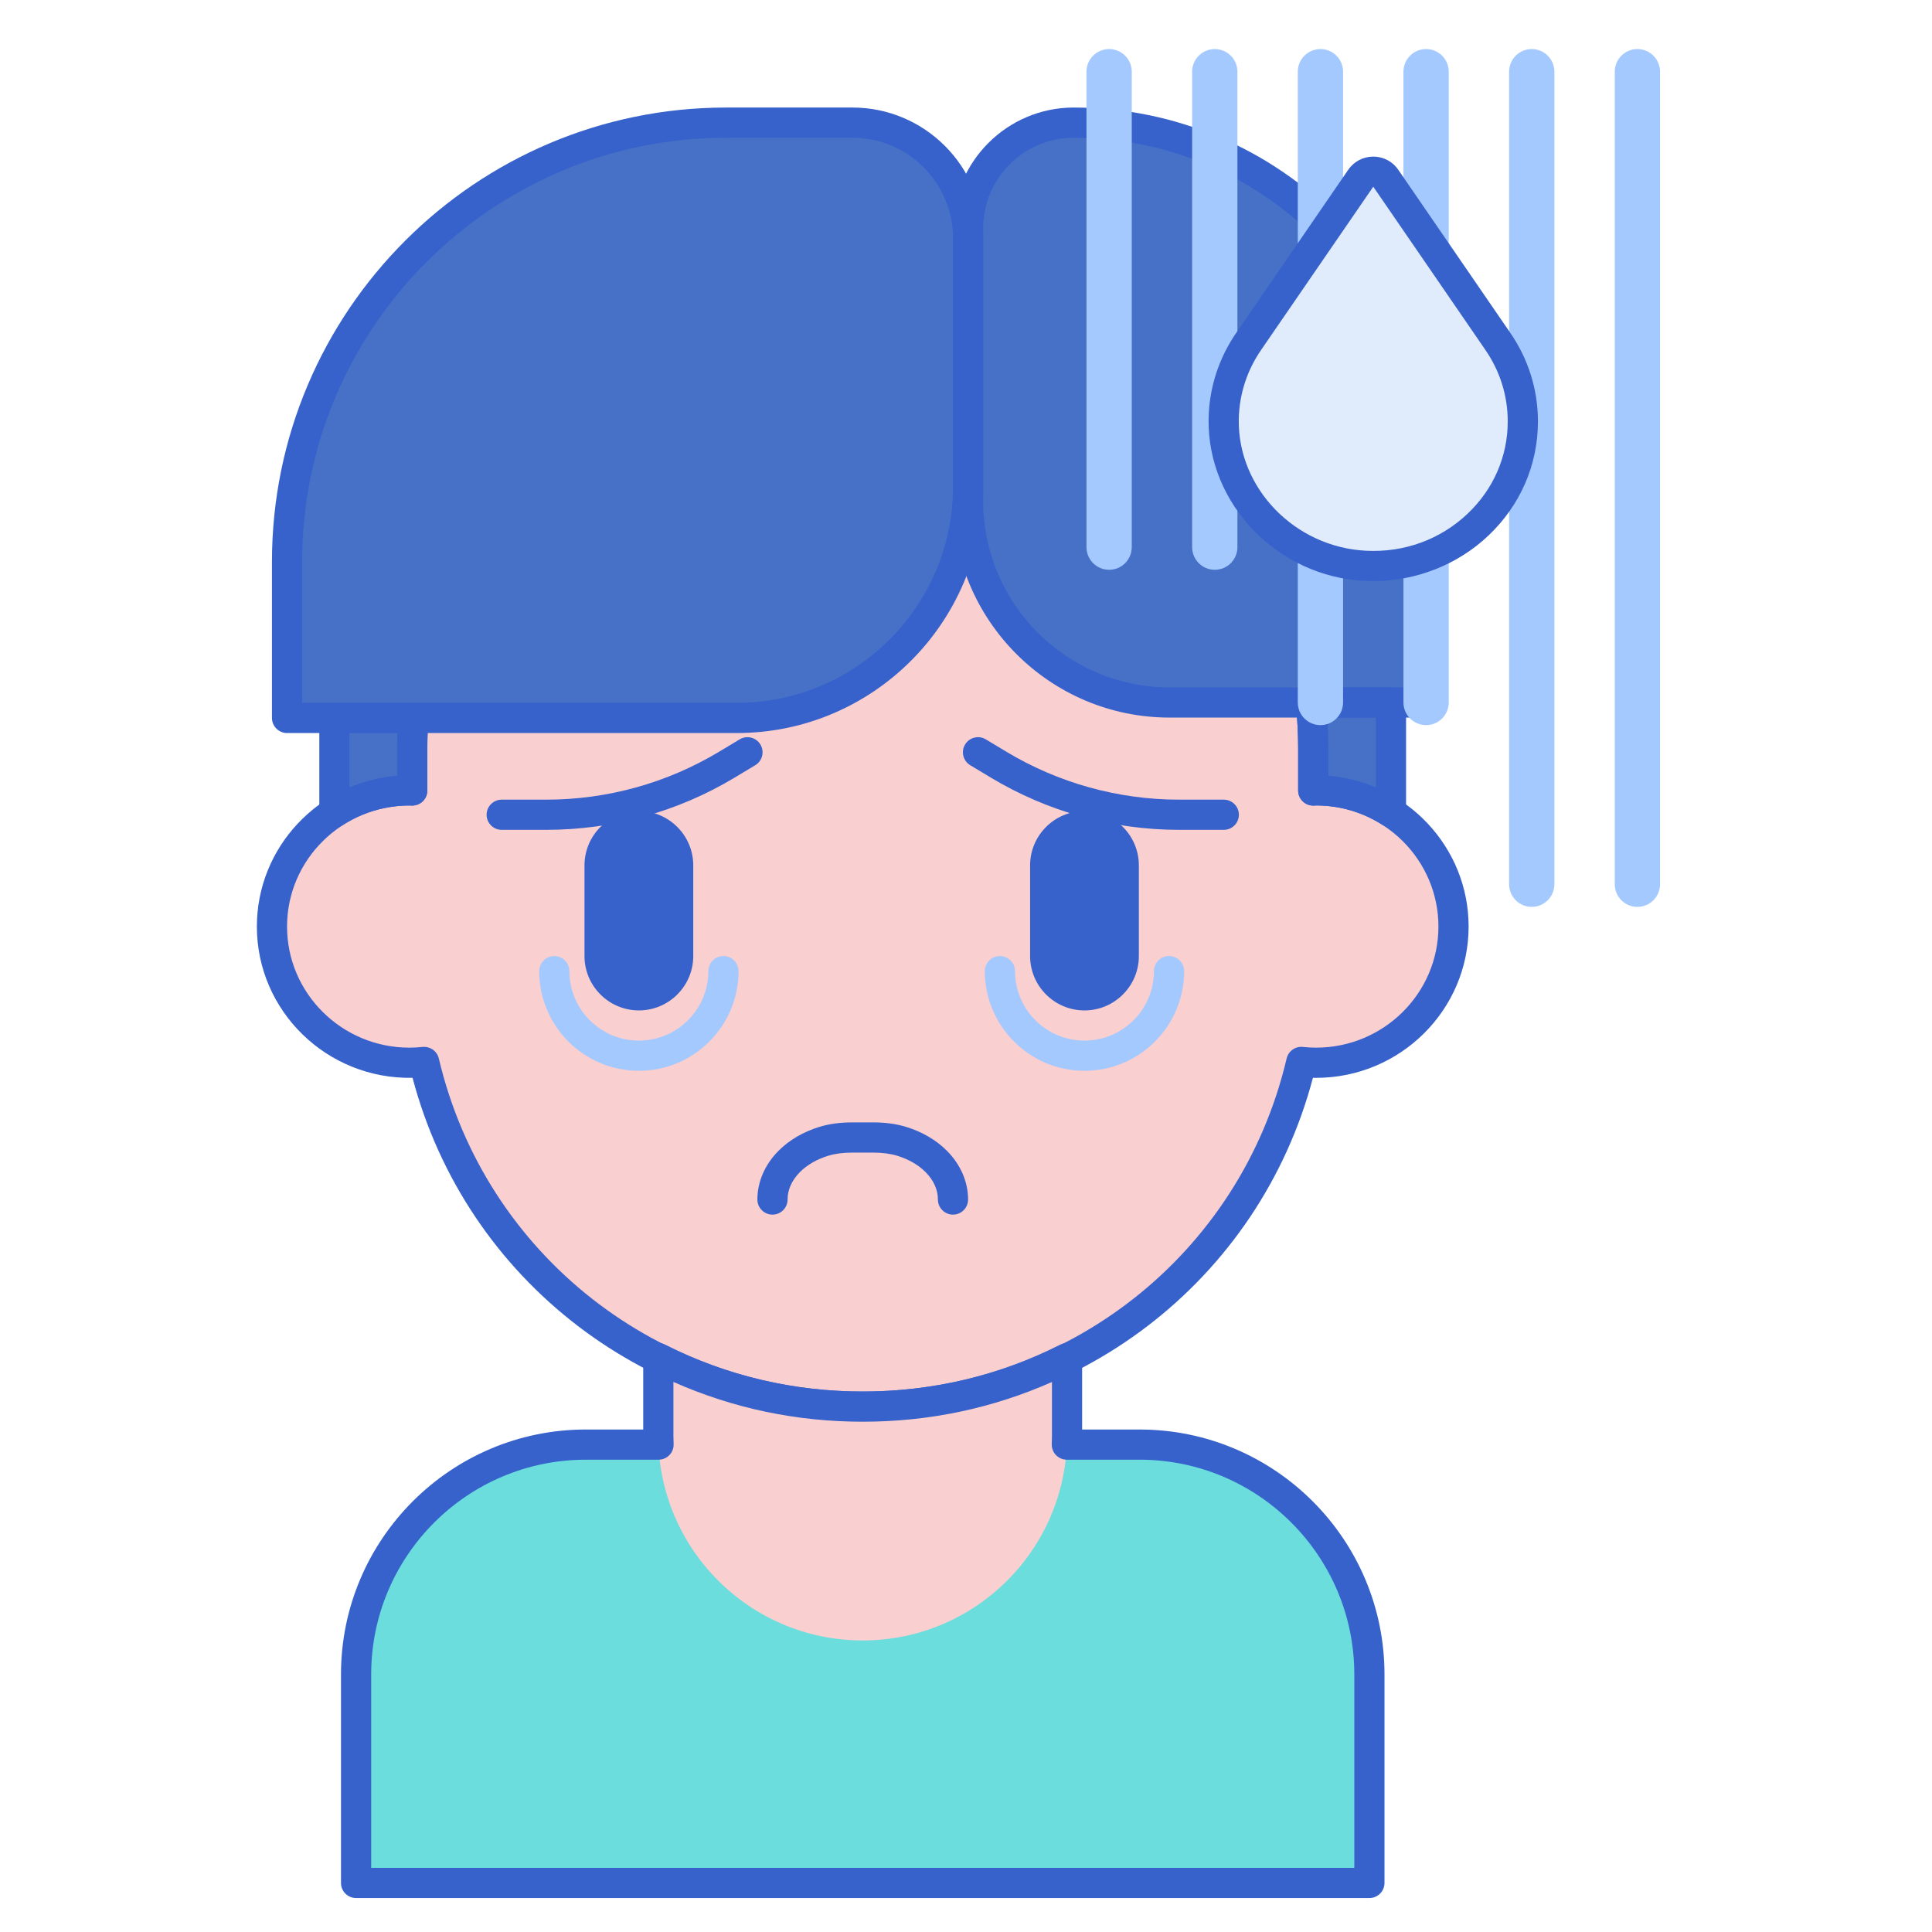 <svg id="Layer_1" enable-background="new 0 0 256 256" height="512" viewBox="0 0 256 256" width="512" xmlns="http://www.w3.org/2000/svg"><path d="m151.01 191.418h-9.675c-.021-.001-.041-.004-.062-.004l-.003.004h-63.644c-16.813 0-30.443 13.63-30.443 30.443v15.271 4.336 8.031h134.27v-8.031-4.336-15.271c0-16.813-13.63-30.443-30.443-30.443z" fill="#6bdddd"/><path d="m174.389 104.726c-.127 0-.251.016-.377.019v-5.589c0-32.671-26.726-59.156-59.693-59.156-32.969 0-59.694 26.485-59.694 59.156v5.589c-.127-.003-.25-.019-.377-.019-10.058 0-18.212 8.08-18.212 18.047s8.154 18.047 18.212 18.047c.661 0 1.311-.039 1.954-.107 6.16 26.17 29.832 45.671 58.117 45.671 28.284 0 51.957-19.501 58.117-45.671.642.068 1.293.107 1.954.107 10.058 0 18.212-8.08 18.212-18.047-.002-9.967-8.155-18.047-18.213-18.047z" fill="#f9cfcf"/><path d="m84.655 141.886c-7.282 0-13.207-5.924-13.207-13.206 0-1.104.896-2 2-2s2 .896 2 2c0 5.076 4.13 9.206 9.207 9.206 5.076 0 9.206-4.129 9.206-9.206 0-1.104.896-2 2-2s2 .896 2 2c0 7.282-5.924 13.206-13.206 13.206z" fill="#a4c9ff"/><path d="m84.655 133.886c-3.974 0-7.207-3.232-7.207-7.205v-12.01c0-3.973 3.233-7.206 7.207-7.206 3.973 0 7.205 3.233 7.205 7.206v12.01c0 3.972-3.232 7.205-7.205 7.205z" fill="#3762cc"/><path d="m143.7 141.886c-7.282 0-13.207-5.924-13.207-13.206 0-1.104.896-2 2-2s2 .896 2 2c0 5.076 4.13 9.206 9.207 9.206 5.076 0 9.205-4.129 9.205-9.206 0-1.104.896-2 2-2s2 .896 2 2c0 7.282-5.924 13.206-13.205 13.206z" fill="#a4c9ff"/><path d="m143.7 133.886c-3.974 0-7.207-3.232-7.207-7.205v-12.01c0-3.973 3.233-7.206 7.207-7.206 3.973 0 7.205 3.233 7.205 7.206v12.01c0 3.972-3.232 7.205-7.205 7.205z" fill="#3762cc"/><path d="m114.318 188.385c-28.25 0-52.539-18.652-59.653-45.569-11.343.224-20.629-8.851-20.629-20.043 0-10.512 8.2-19.161 18.589-19.983v-3.634c0-33.721 27.675-61.156 61.693-61.156s61.693 27.435 61.693 61.156v3.634c10.389.823 18.589 9.471 18.589 19.983 0 11.054-9.067 20.047-20.212 20.047-.138 0-.277-.001-.418-.005-7.113 26.918-31.402 45.57-59.652 45.57zm-58.115-49.671c.918 0 1.731.631 1.945 1.542 6.116 25.982 29.213 44.129 56.17 44.129s50.055-18.146 56.169-44.129c.231-.981 1.156-1.642 2.157-1.531.611.064 1.182.096 1.744.096 8.939 0 16.212-7.199 16.212-16.047 0-8.846-7.269-16.043-16.204-16.047-.162.011-.25.017-.339.019-.553.011-1.059-.193-1.443-.569-.386-.376-.603-.892-.603-1.431v-5.589c.001-31.517-25.88-57.157-57.693-57.157-31.812 0-57.693 25.64-57.693 57.156v5.589c0 .539-.217 1.054-.602 1.431-.385.375-.907.574-1.444.569-.089-.002-.177-.008-.265-.014-.003 0-.006 0-.009 0-9.001 0-16.269 7.197-16.269 16.042 0 8.849 7.272 16.047 16.211 16.047.563 0 1.133-.031 1.744-.096.072-.007.142-.01.212-.01z" fill="#3762cc"/><path d="m126.278 160.943c-1.104 0-2-.896-2-2 0-1.298-.565-2.555-1.636-3.633-.953-.961-2.257-1.712-3.77-2.173-.909-.276-1.943-.411-3.16-.411h-2.789c-1.217 0-2.25.134-3.16.411-1.513.46-2.816 1.211-3.771 2.173-1.07 1.079-1.635 2.335-1.635 3.633 0 1.104-.896 2-2 2s-2-.896-2-2c0-2.342.993-4.633 2.796-6.451 1.419-1.43 3.302-2.53 5.445-3.183 1.293-.393 2.707-.584 4.324-.584h2.789c1.617 0 3.031.191 4.324.584 2.145.653 4.028 1.753 5.446 3.183 1.803 1.818 2.796 4.109 2.796 6.451.001 1.104-.895 2-1.999 2z" fill="#3762cc"/><path d="m114.318 186.385c-9.754 0-18.959-2.321-27.087-6.433v10.338c0 14.955 12.124 27.079 27.079 27.079s27.079-12.124 27.079-27.079v-10.33c-8.123 4.108-17.323 6.425-27.071 6.425z" fill="#f9cfcf"/><path d="m181.453 251.5h-134.27c-1.104 0-2-.896-2-2v-27.639c0-17.889 14.554-32.443 32.443-32.443h7.605v-9.465c0-.695.361-1.34.953-1.704.592-.365 1.33-.395 1.95-.081 8.155 4.125 16.964 6.217 26.184 6.217 9.214 0 18.019-2.089 26.169-6.209.619-.314 1.358-.283 1.95.081s.952 1.009.952 1.704v9.458h7.62c17.89 0 32.443 14.554 32.443 32.443v27.638c.001 1.104-.894 2-1.999 2zm-132.27-4h130.27v-25.639c0-15.684-12.76-28.443-28.443-28.443h-9.648c-.545 0-1.066-.222-1.443-.616-.377-.393-.577-.923-.555-1.468.015-.347.026-.694.026-1.044v-7.169c-7.89 3.495-16.309 5.264-25.071 5.264-8.769 0-17.192-1.771-25.087-5.271v7.176c0 .351.013.699.027 1.047.022.544-.179 1.073-.556 1.466s-.898.615-1.442.615h-9.633c-15.684 0-28.443 12.759-28.443 28.443v25.639z" fill="#3762cc"/><path d="m97.64 95.131h-59.604v-20.695c0-32.135 26.051-58.186 58.186-58.186h16.737c8.46 0 15.319 6.859 15.319 15.319v32.925c0 16.92-13.717 30.637-30.638 30.637z" fill="#4671c6"/><path d="m189.652 93.082h-34.687c-14.739 0-26.687-11.948-26.687-26.687v-36.145c0-7.732 6.268-14 14-14 26.164 0 47.373 21.21 47.373 47.373v29.459z" fill="#4671c6"/><path d="m44.311 95.131v12.529c2.859-1.85 6.268-2.935 9.937-2.935.127 0 .251.016.377.019v-5.589c0-1.353.054-2.694.145-4.024z" fill="#4671c6"/><path d="m173.69 93.082c.206 1.998.321 4.022.321 6.073v5.589c.127-.003.25-.019.377-.019 3.663 0 7.066 1.081 9.922 2.925v-14.568z" fill="#4671c6"/><path d="m162.158 109.959h-5.91c-8.802 0-17.44-2.399-24.982-6.937l-2.705-1.627c-.946-.569-1.252-1.798-.683-2.745.569-.946 1.796-1.251 2.745-.683l2.705 1.627c6.919 4.164 14.845 6.365 22.92 6.365h5.91c1.104 0 2 .896 2 2s-.895 2-2 2z" fill="#3762cc"/><path d="m72.388 109.959h-5.91c-1.104 0-2-.896-2-2s.896-2 2-2h5.91c8.075 0 16.001-2.201 22.92-6.365l2.705-1.627c.946-.568 2.175-.263 2.745.683.569.947.264 2.176-.683 2.745l-2.705 1.627c-7.541 4.539-16.18 6.937-24.982 6.937z" fill="#3762cc"/><path d="m97.64 97.131h-59.604c-1.104 0-2-.896-2-2v-20.695c0-33.187 26.999-60.186 60.186-60.186h16.737c9.55 0 17.318 7.769 17.318 17.319v32.925c0 17.996-14.64 32.637-32.637 32.637zm-57.604-4h57.604c15.791 0 28.638-12.847 28.638-28.638v-32.924c0-7.344-5.975-13.319-13.319-13.319h-16.737c-30.981 0-56.186 25.205-56.186 56.186z" fill="#3762cc"/><path d="m189.651 95.082h-34.687c-15.818 0-28.687-12.869-28.687-28.687v-36.145c0-8.822 7.178-16 16-16 27.225 0 49.373 22.149 49.373 49.374v29.458c.001 1.105-.894 2-1.999 2zm-47.373-76.832c-6.617 0-12.001 5.383-12.001 12v36.146c0 13.612 11.075 24.687 24.688 24.687h32.687v-27.459c-.001-25.02-20.355-45.374-45.374-45.374z" fill="#3762cc"/><path d="m44.311 109.661c-.328 0-.657-.081-.956-.243-.644-.35-1.044-1.024-1.044-1.757v-12.53c0-1.104.896-2 2-2h10.459c.554 0 1.083.23 1.461.634.378.405.571.949.534 1.501-.094 1.387-.14 2.659-.14 3.889v5.589c0 .539-.217 1.054-.602 1.431-.385.375-.907.574-1.444.569-.089-.002-.177-.008-.265-.014-.008 0-.017 0-.025 0-3.205 0-6.256.903-8.892 2.609-.33.214-.708.322-1.086.322zm2-12.53v7.21c2.004-.853 4.133-1.377 6.314-1.551v-3.635c0-.662.012-1.333.037-2.024z" fill="#3762cc"/><path d="m184.311 109.651c-.378 0-.756-.107-1.085-.32-2.64-1.705-5.695-2.605-8.837-2.605-.153.011-.241.017-.331.019-.553.011-1.059-.193-1.443-.569-.386-.376-.603-.892-.603-1.431v-5.589c0-1.895-.104-3.87-.311-5.869-.059-.563.125-1.125.504-1.545.38-.42.919-.66 1.485-.66h10.62c1.104 0 2 .896 2 2v14.569c0 .732-.4 1.406-1.043 1.756-.298.163-.628.244-.956.244zm-8.299-6.86c2.176.174 4.3.696 6.299 1.545v-9.253h-6.441c.095 1.381.143 2.745.143 4.074v3.634z" fill="#3762cc"/><g fill="#a4c9ff"><path d="m146.964 75.5c-1.657 0-3-1.343-3-3v-63c0-1.657 1.343-3 3-3s3 1.343 3 3v63c0 1.657-1.343 3-3 3z"/><path d="m160.964 75.5c-1.657 0-3-1.343-3-3v-63c0-1.657 1.343-3 3-3s3 1.343 3 3v63c0 1.657-1.343 3-3 3z"/><path d="m174.964 96.082c-1.657 0-3-1.343-3-3v-83.582c0-1.657 1.343-3 3-3s3 1.343 3 3v83.582c0 1.657-1.343 3-3 3z"/><path d="m188.964 96.082c-1.657 0-3-1.343-3-3v-83.582c0-1.657 1.343-3 3-3s3 1.343 3 3v83.582c0 1.657-1.343 3-3 3z"/><path d="m202.964 120.167c-1.657 0-3-1.343-3-3v-107.667c0-1.657 1.343-3 3-3s3 1.343 3 3v107.667c0 1.656-1.343 3-3 3z"/><path d="m216.964 120.167c-1.657 0-3-1.343-3-3v-107.667c0-1.657 1.343-3 3-3s3 1.343 3 3v107.667c0 1.656-1.343 3-3 3z"/></g><path d="m165.523 45.14c-2.084 2.985-3.322 6.568-3.378 10.428-.148 10.175 8.239 18.872 18.753 19.405 11.431.579 20.888-8.208 20.888-19.13 0-3.964-1.246-7.647-3.38-10.703l-.005-.007-14.785-21.526c-.784-1.142-2.519-1.142-3.303 0l-14.784 21.525c-.001.001-.002.003-.003.004z" fill="#e0ebfc"/><path d="m181.932 77c-.378 0-.756-.01-1.136-.029-11.551-.585-20.815-10.199-20.651-21.432.061-4.136 1.354-8.128 3.738-11.543.004-.006.009-.013.014-.02l14.768-21.502c.741-1.08 1.975-1.724 3.3-1.724s2.559.645 3.3 1.725l14.784 21.525c.008.011.016.022.023.034 2.429 3.495 3.713 7.578 3.713 11.809 0 5.73-2.324 11.096-6.544 15.107-4.079 3.879-9.604 6.05-15.309 6.05zm-14.782-30.697c-1.918 2.754-2.957 5.967-3.006 9.294-.133 9.104 7.428 16.9 16.854 17.378 5.078.262 9.875-1.491 13.485-4.924 3.418-3.25 5.301-7.585 5.301-12.208 0-3.424-1.044-6.729-3.02-9.558-.02-.028-.038-.056-.057-.085l-14.742-21.462-14.789 21.525c-.007.014-.017.027-.026.04z" fill="#3762cc"/></svg>